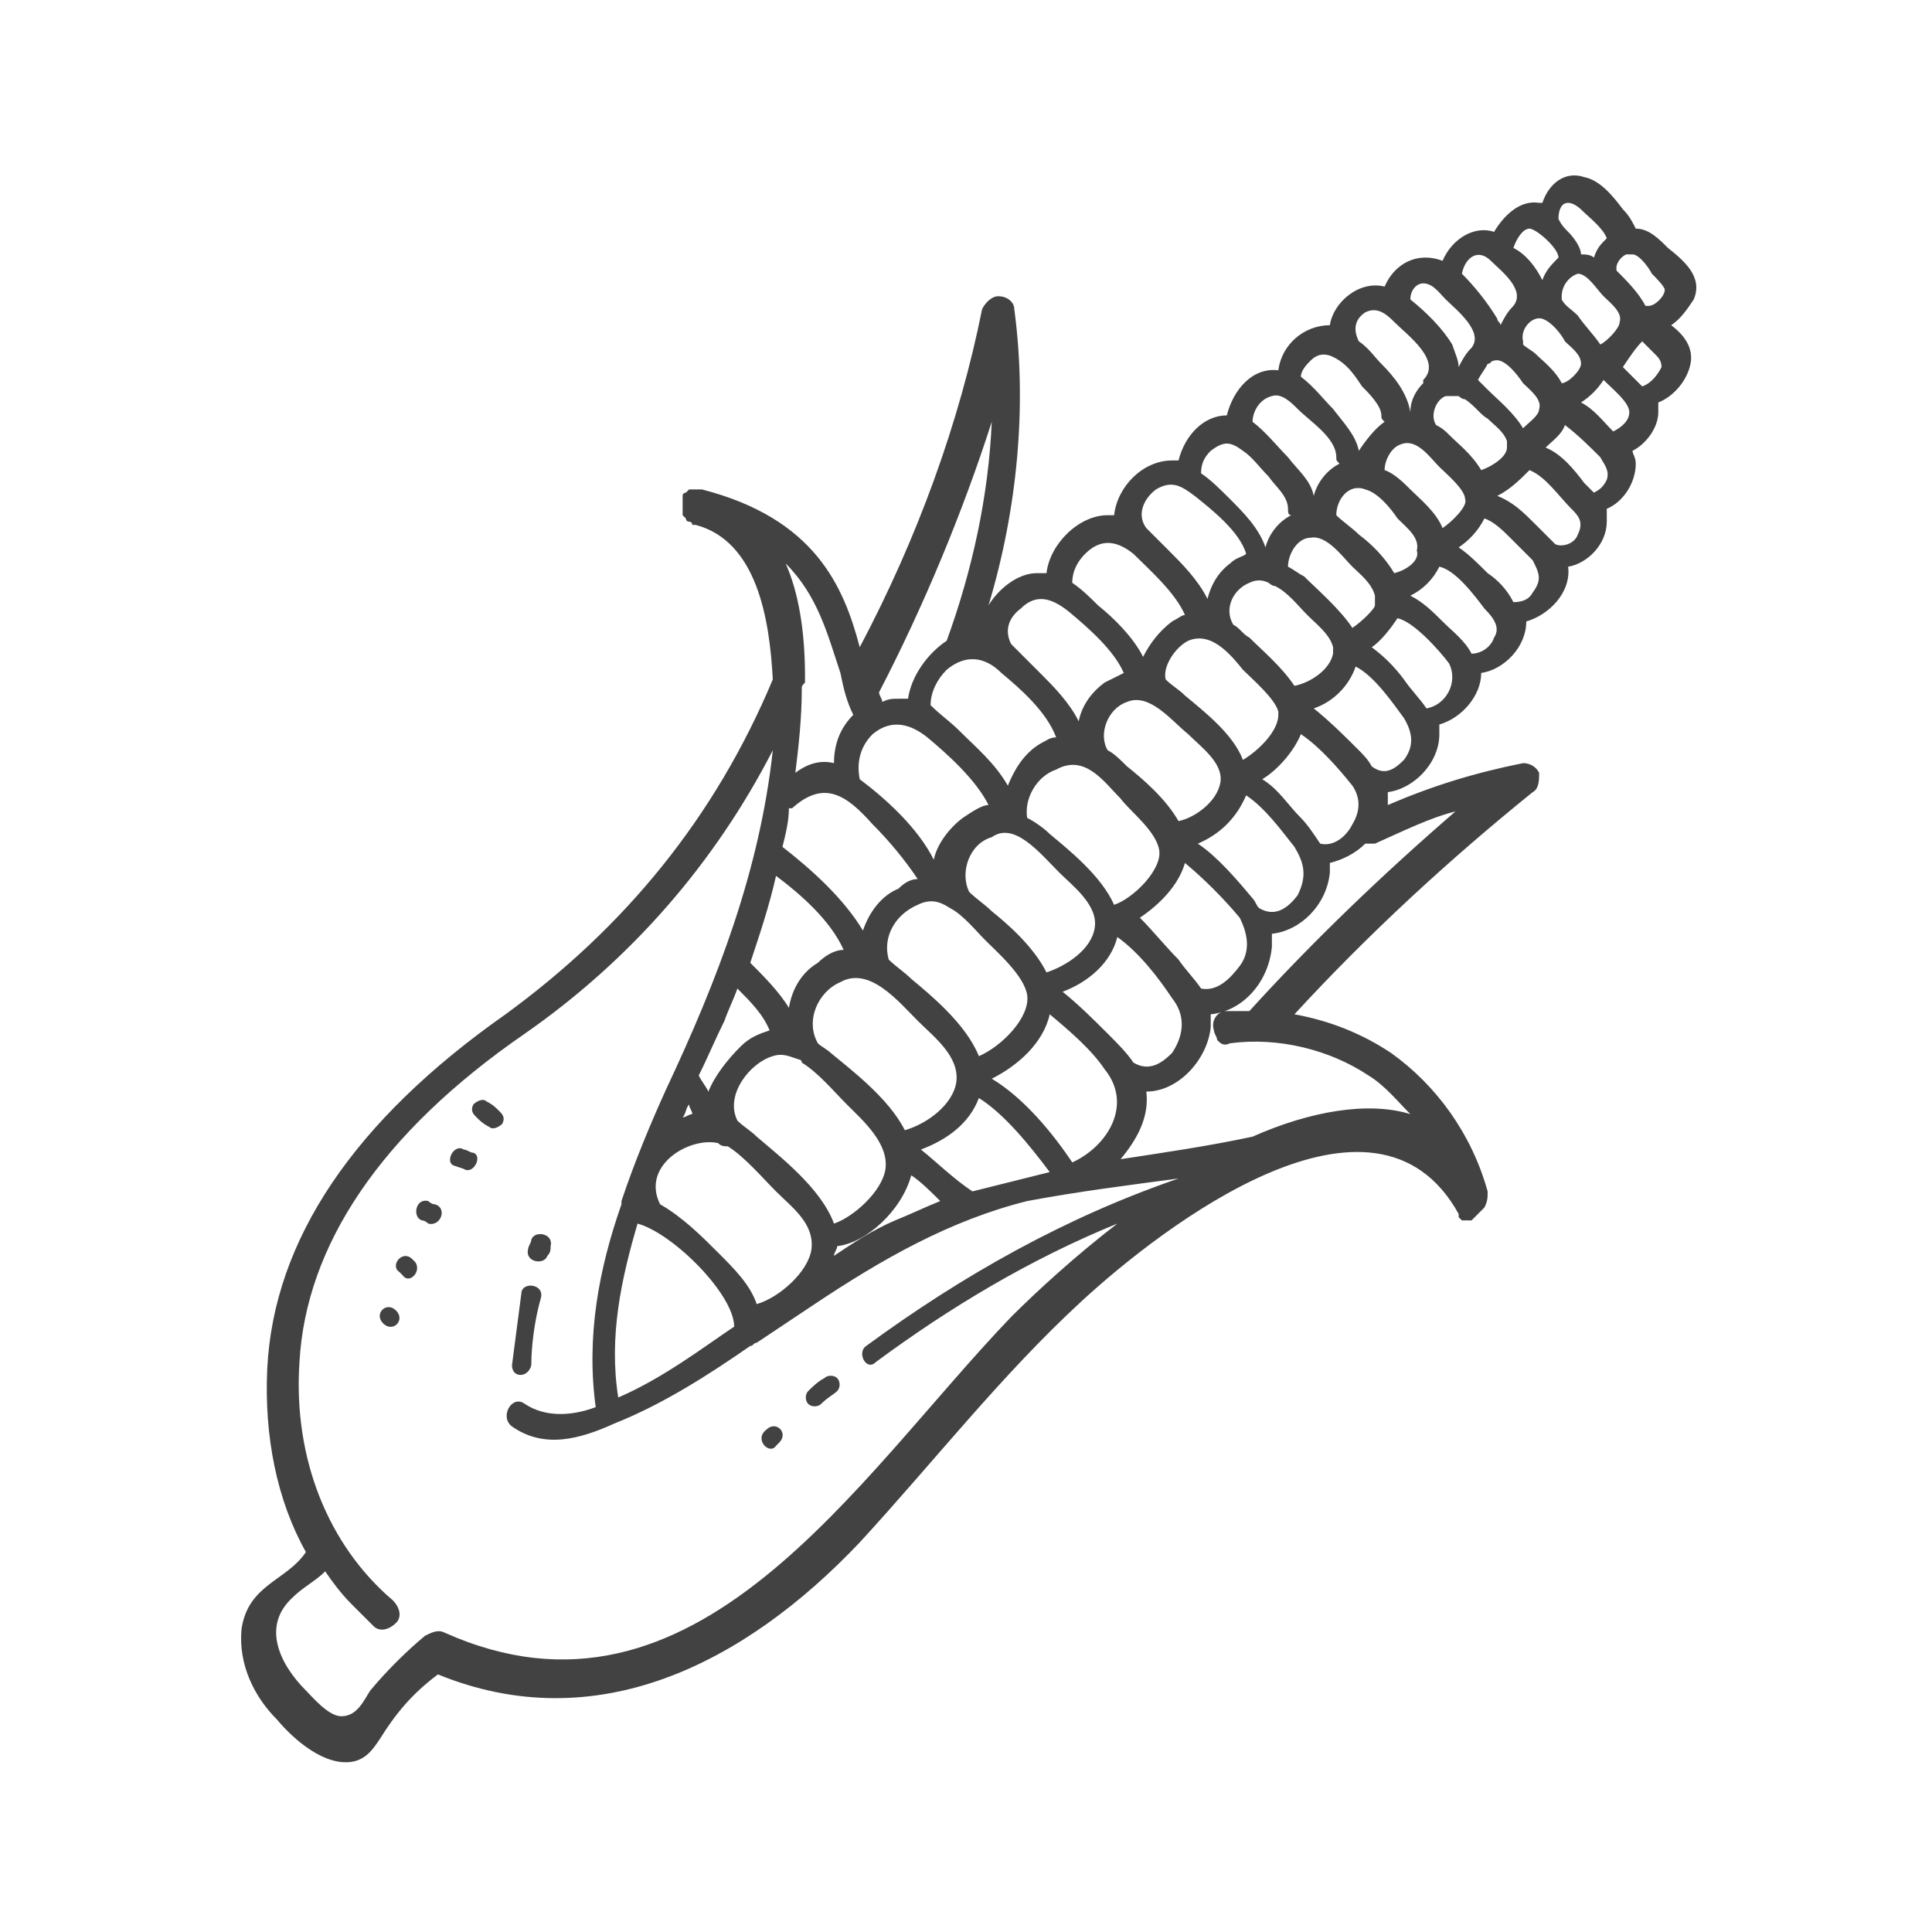 <?xml version="1.0" encoding="utf-8"?>
<!-- Generator: Adobe Illustrator 24.0.1, SVG Export Plug-In . SVG Version: 6.00 Build 0)  -->
<svg version="1.1" id="Layer_1" xmlns="http://www.w3.org/2000/svg" xmlns:xlink="http://www.w3.org/1999/xlink" x="0px" y="0px"
	 width="60px" height="60px" viewBox="0 0 60 60" enable-background="new 0 0 60 60" xml:space="preserve">
<g>
	<path fill="#414241" d="M25.6,42.8c-0.2,0.1-0.4,0.3-0.5,0.4c-0.1,0.1-0.1,0.3,0,0.4c0.1,0.1,0.3,0.1,0.4,0
		c0.2-0.2,0.4-0.3,0.5-0.4c0.1-0.1,0.1-0.3,0-0.4C25.9,42.7,25.7,42.7,25.6,42.8z M23.8,44.4L23.8,44.4c-0.4,0.3,0.1,0.8,0.3,0.5
		l0.1-0.1C24.5,44.5,24.1,44.1,23.8,44.4z M46.1,37.5C46.1,37.5,46.1,37.5,46.1,37.5c0.1-0.2,0.1-0.3,0.1-0.5
		c-0.5-1.8-1.6-3.3-3-4.3c-0.9-0.6-1.9-1-3-1.2c2.3-2.5,4.8-4.8,7.4-6.9c0.2-0.1,0.2-0.4,0.2-0.6c-0.1-0.2-0.3-0.3-0.5-0.3
		c-1.5,0.3-2.8,0.7-4.2,1.3c0,0,0,0,0-0.1c0-0.1,0-0.2,0-0.3c0.8-0.1,1.6-0.9,1.6-1.8c0-0.1,0-0.2,0-0.3c0.7-0.2,1.3-0.9,1.3-1.6
		c0.7-0.1,1.4-0.8,1.4-1.6c0.7-0.2,1.4-0.9,1.3-1.7c0.6-0.1,1.2-0.7,1.2-1.4c0-0.1,0-0.3,0-0.4c0.5-0.2,0.9-0.8,0.9-1.4
		c0-0.2-0.1-0.3-0.1-0.4c0.4-0.2,0.8-0.7,0.8-1.2c0-0.1,0-0.2,0-0.3c0.5-0.2,0.9-0.7,1-1.2c0.1-0.5-0.2-0.9-0.6-1.2
		c0.3-0.2,0.5-0.5,0.7-0.8c0.3-0.7-0.3-1.2-0.8-1.6c-0.3-0.3-0.6-0.6-1-0.6c-0.1-0.2-0.2-0.4-0.4-0.6c-0.3-0.4-0.7-0.9-1.2-1
		c-0.6-0.2-1.1,0.2-1.3,0.8c0,0-0.1,0-0.1,0c-0.6-0.1-1.1,0.4-1.4,0.9c-0.6-0.2-1.3,0.2-1.6,0.9C44,7.8,43.3,8.2,43,8.9
		c-0.8-0.2-1.6,0.5-1.7,1.2c-0.8,0-1.5,0.6-1.6,1.4c-0.8-0.1-1.4,0.6-1.6,1.4c-0.7,0-1.3,0.6-1.5,1.4c-0.1,0-0.1,0-0.2,0
		c-0.9,0-1.7,0.8-1.8,1.7c-0.1,0-0.1,0-0.2,0c-0.9,0-1.8,0.9-1.9,1.8c-0.1,0-0.2,0-0.3,0c-0.6,0-1.2,0.5-1.5,1
		c0.9-3,1.2-6.2,0.8-9.2c0-0.2-0.2-0.4-0.5-0.4c-0.2,0-0.4,0.2-0.5,0.4c-0.7,3.5-2,7.1-3.8,10.5c-0.5-1.9-1.4-4-4.9-4.9c0,0,0,0,0,0
		c0,0-0.1,0-0.1,0c0,0-0.1,0-0.1,0c0,0-0.1,0-0.1,0c0,0-0.1,0-0.1,0c0,0,0,0-0.1,0.1c0,0-0.1,0-0.1,0.1c0,0,0,0.1,0,0.1
		c0,0,0,0,0,0.1c0,0,0,0,0,0c0,0,0,0,0,0c0,0,0,0.1,0,0.1c0,0,0,0.1,0,0.1c0,0,0,0.1,0,0.1c0,0,0,0.1,0,0.1c0,0,0,0,0.1,0.1
		c0,0,0,0.1,0.1,0.1c0,0,0.1,0,0.1,0.1c0,0,0,0,0.1,0c0,0,0,0,0,0c1.9,0.5,2.3,2.9,2.4,4.8c-1.8,4.3-4.6,7.7-8.3,10.4
		c-4.7,3.3-7.2,7-7.4,11c-0.1,2.1,0.3,4.1,1.2,5.7c-0.6,0.9-1.8,1-2,2.4c-0.1,1.1,0.4,2.1,1.1,2.8c0.5,0.6,1.5,1.5,2.4,1.3
		c0.4-0.1,0.6-0.4,0.8-0.7c0.5-0.8,1-1.4,1.8-2c4.9,2,9.5-0.3,13.1-4.1c2.3-2.5,4.4-5.2,6.9-7.5c2.5-2.3,9.1-7.4,11.7-2.7
		c0,0,0,0,0,0.1c0,0,0,0,0,0c0,0,0.1,0.1,0.1,0.1c0,0,0,0,0,0c0,0,0.1,0,0.1,0c0.1,0,0.2,0,0.2,0C45.9,37.7,46,37.6,46.1,37.5
		C46.1,37.5,46.1,37.5,46.1,37.5z M38.5,30c-0.3,0.4-0.7,0.8-1.2,0.7c-0.2-0.3-0.5-0.6-0.7-0.9c-0.4-0.4-0.8-0.9-1.2-1.3
		c0.6-0.4,1.2-1,1.4-1.7c0.6,0.5,1.2,1.1,1.7,1.7C38.8,29.1,38.8,29.6,38.5,30z M28.3,36.5c0.3,0.2,0.6,0.5,0.9,0.8
		c-0.5,0.2-0.9,0.4-1.4,0.6c-0.7,0.3-1.3,0.7-1.9,1.1c0-0.1,0.1-0.2,0.1-0.3C26.9,38.6,28,37.6,28.3,36.5z M28.6,35.7
		c0.8-0.3,1.5-0.8,1.8-1.6c0.8,0.5,1.6,1.5,2.2,2.3c-0.8,0.2-1.6,0.4-2.4,0.6C29.6,36.6,29.1,36.1,28.6,35.7z M30.8,33.5
		c0.8-0.4,1.6-1.1,1.8-2c0.6,0.5,1.3,1.1,1.7,1.7c0.9,1.1,0.1,2.4-1,2.9c0,0,0,0,0,0C32.7,35.2,31.8,34.1,30.8,33.5z M35.2,33
		c-0.2-0.3-0.5-0.6-0.8-0.9c-0.4-0.4-0.9-0.9-1.4-1.3c0.8-0.3,1.5-0.9,1.7-1.7c0.7,0.5,1.3,1.3,1.7,1.9c0.4,0.5,0.4,1.1,0,1.7
		C36.1,33,35.7,33.3,35.2,33z M23.5,40.5c-0.2-0.6-0.7-1.1-1.2-1.6c-0.5-0.5-1.1-1.1-1.8-1.5c-0.6-1.2,0.9-2.1,1.8-1.9
		c0.1,0.1,0.2,0.1,0.3,0.1c0.5,0.3,1.1,1,1.5,1.4c0.5,0.5,1.2,1,1.1,1.8C25.1,39.5,24.2,40.3,23.5,40.5z M22.8,41.2
		c-0.9,0.6-2.2,1.6-3.6,2.2c-0.3-1.9,0.1-3.7,0.6-5.4C20.9,38.3,22.8,40.2,22.8,41.2z M36.9,22.8c0.4,0.4,1.1,0.9,1,1.5
		c-0.1,0.6-0.8,1.1-1.3,1.2c-0.4-0.7-1.1-1.3-1.6-1.7c-0.2-0.2-0.4-0.4-0.6-0.5c-0.3-0.5,0-1.3,0.6-1.5
		C35.7,21.5,36.4,22.4,36.9,22.8z M36.9,19.9c0.7-0.3,1.3,0.4,1.7,0.9c0.3,0.3,1,0.9,1.1,1.3c0,0,0,0.1,0,0.1c0,0.5-0.6,1.1-1.1,1.4
		c-0.3-0.8-1.2-1.5-1.8-2c-0.2-0.2-0.4-0.3-0.6-0.5C36.1,20.7,36.5,20.1,36.9,19.9z M34.8,24.8c0.3,0.4,1.1,1,1.2,1.6
		c0.1,0.6-0.8,1.5-1.4,1.7c-0.4-0.9-1.4-1.7-2-2.2c-0.2-0.2-0.5-0.4-0.7-0.5c-0.1-0.6,0.3-1.3,0.9-1.5
		C33.7,23.4,34.3,24.3,34.8,24.8z M32.9,27.1c0.4,0.4,1.2,1,1.1,1.7c-0.1,0.7-0.9,1.2-1.5,1.4c-0.4-0.8-1.2-1.5-1.7-1.9
		c-0.2-0.2-0.5-0.4-0.7-0.6c-0.3-0.6,0-1.5,0.7-1.7C31.5,25.5,32.3,26.5,32.9,27.1z M28.5,28.1c0.4-0.2,0.7-0.1,1,0.1c0,0,0,0,0,0
		c0.4,0.2,0.8,0.7,1.1,1c0.4,0.4,1.2,1.1,1.3,1.7c0.1,0.7-0.8,1.6-1.5,1.9c-0.4-1-1.5-1.9-2.1-2.4c-0.2-0.2-0.5-0.4-0.7-0.6
		C27.4,29.1,27.8,28.4,28.5,28.1z M28.5,31.7c0.5,0.5,1.3,1.1,1.2,1.9c-0.1,0.7-0.9,1.3-1.6,1.5c-0.5-1-1.7-1.9-2.3-2.4
		c-0.1-0.1-0.3-0.2-0.4-0.3c-0.4-0.7,0-1.6,0.7-1.9C27,30,27.9,31.1,28.5,31.7z M24,32.8c0.3-0.1,0.5,0,0.8,0.1c0,0,0.1,0,0.1,0.1
		c0.5,0.3,1,0.9,1.4,1.3c0.5,0.5,1.3,1.2,1.2,2c-0.1,0.7-1,1.5-1.6,1.7c-0.4-1.1-1.7-2.1-2.4-2.7c-0.2-0.2-0.4-0.3-0.6-0.5
		C22.5,34,23.3,33,24,32.8z M40.3,27.8c-0.3,0.4-0.7,0.7-1.2,0.4C39,28.1,39,28,38.9,27.9c-0.5-0.6-1.1-1.3-1.7-1.7
		c0.7-0.3,1.2-0.8,1.5-1.5c0.6,0.4,1.1,1.1,1.5,1.6C40.5,26.8,40.6,27.2,40.3,27.8z M42,25.6c-0.2,0.4-0.6,0.7-1,0.6
		c-0.2-0.3-0.4-0.6-0.6-0.8c-0.4-0.4-0.7-0.9-1.2-1.2c0.5-0.3,1-0.9,1.2-1.4c0.6,0.4,1.2,1.1,1.6,1.6C42.2,24.7,42.3,25.1,42,25.6z
		 M43.6,23.6c-0.3,0.3-0.6,0.5-1,0.2c-0.1-0.2-0.3-0.4-0.4-0.5c-0.4-0.4-0.9-0.9-1.4-1.3c0.6-0.2,1.1-0.7,1.3-1.3
		c0.6,0.3,1.2,1.2,1.5,1.6C43.9,22.8,43.9,23.2,43.6,23.6z M44.3,22c-0.2-0.3-0.5-0.6-0.7-0.9c-0.3-0.4-0.6-0.7-1-1
		c0.3-0.2,0.6-0.6,0.8-0.9c0.5,0.1,1.3,1,1.6,1.4C45.3,21.2,44.9,21.9,44.3,22z M46.4,19.8c-0.1,0.3-0.4,0.5-0.7,0.5
		c-0.2-0.4-0.6-0.7-0.9-1c-0.3-0.3-0.6-0.6-1-0.8c0.4-0.2,0.7-0.5,0.9-0.9c0.5,0.1,1.1,0.9,1.4,1.3C46.4,19.2,46.6,19.5,46.4,19.8z
		 M47.6,18.4c-0.1,0.2-0.3,0.3-0.6,0.3c-0.2-0.4-0.5-0.7-0.8-0.9c-0.3-0.3-0.6-0.6-0.9-0.8c0.3-0.2,0.6-0.5,0.8-0.9
		c0.3,0.1,0.6,0.4,0.8,0.6c0.2,0.2,0.5,0.5,0.7,0.7C47.8,17.8,47.9,18,47.6,18.4z M49,16.6c-0.1,0.3-0.5,0.4-0.7,0.3
		c-0.2-0.2-0.4-0.4-0.6-0.6c-0.4-0.4-0.7-0.7-1.2-0.9c0.4-0.2,0.7-0.5,1-0.8c0.5,0.2,0.9,0.8,1.3,1.2C49,16,49.2,16.2,49,16.6z
		 M49.9,14.9c-0.1,0.2-0.2,0.3-0.4,0.4c-0.1-0.1-0.2-0.2-0.3-0.3c-0.3-0.4-0.7-0.9-1.2-1.1c0.2-0.2,0.5-0.4,0.6-0.7
		c0.4,0.3,0.8,0.7,1.1,1C49.8,14.4,50,14.6,49.9,14.9z M51,10.6c0.1,0.1,0.3,0.3,0.4,0.4c0.1,0.1,0.2,0.2,0.2,0.4
		c-0.1,0.2-0.3,0.5-0.6,0.6c-0.2-0.2-0.4-0.4-0.6-0.6C50.6,11.1,50.8,10.8,51,10.6z M50.6,12.8c0,0.3-0.3,0.5-0.5,0.6
		c-0.3-0.3-0.6-0.7-1-0.9c0.3-0.2,0.5-0.4,0.7-0.7C50.1,12.1,50.6,12.5,50.6,12.8z M41.4,20.3c-0.1,0.5-0.7,0.9-1.2,1
		c-0.4-0.6-1-1.1-1.4-1.5c-0.2-0.1-0.3-0.3-0.5-0.4c0,0,0,0,0,0c-0.3-0.5,0-1.1,0.5-1.3c0.2-0.1,0.4-0.1,0.6,0c0,0,0.1,0.1,0.2,0.1
		c0.4,0.2,0.7,0.6,1,0.9c0.3,0.3,0.7,0.6,0.8,1c0,0.1,0,0.1,0,0.2C41.4,20.3,41.4,20.3,41.4,20.3z M42,19.5
		c-0.4-0.6-1.1-1.2-1.5-1.6c-0.2-0.1-0.3-0.2-0.5-0.3c0-0.4,0.3-0.9,0.7-0.9c0.5-0.1,1,0.6,1.3,0.9c0.2,0.2,0.6,0.5,0.7,0.9
		c0,0.1,0,0.1,0,0.2c0,0,0,0,0,0.1C42.7,18.9,42.3,19.3,42,19.5z M43.3,17.8c-0.3-0.5-0.7-0.9-1.1-1.2c-0.2-0.2-0.5-0.4-0.7-0.6
		c0-0.5,0.4-1,0.9-0.8c0.4,0.1,0.8,0.6,1,0.9c0.3,0.3,0.7,0.6,0.6,1C44.1,17.4,43.7,17.7,43.3,17.8z M44.8,16.4
		c-0.2-0.5-0.7-0.9-1-1.2c-0.2-0.2-0.5-0.5-0.8-0.6c0-0.3,0.2-0.7,0.5-0.8c0.5-0.2,0.9,0.4,1.2,0.7c0.2,0.2,0.8,0.7,0.8,1
		C45.6,15.7,45.1,16.2,44.8,16.4z M46.2,11.3c0.1,0,0.1-0.1,0.2-0.1c0.3-0.1,0.7,0.4,0.9,0.7c0.2,0.2,0.6,0.5,0.5,0.8
		c0,0.2-0.3,0.4-0.5,0.6c-0.3-0.5-0.8-0.9-1.1-1.2c-0.1-0.1-0.2-0.2-0.3-0.3C46,11.6,46.1,11.5,46.2,11.3
		C46.2,11.3,46.2,11.3,46.2,11.3C46.2,11.3,46.2,11.3,46.2,11.3z M47.9,9.9c0.3,0.1,0.6,0.5,0.7,0.7c0.2,0.2,0.5,0.4,0.5,0.7
		c0,0.2-0.4,0.6-0.6,0.6c-0.2-0.4-0.6-0.7-0.8-0.9c-0.1-0.1-0.3-0.2-0.4-0.3c0,0,0-0.1,0-0.1C47.2,10.2,47.6,9.8,47.9,9.9z
		 M45.3,12.3c0,0,0.1,0.1,0.2,0.1c0.3,0.2,0.5,0.5,0.7,0.6c0.2,0.2,0.5,0.4,0.6,0.7c0,0.1,0,0.1,0,0.2c0,0,0,0,0,0
		c0,0.3-0.5,0.6-0.8,0.7c-0.3-0.5-0.7-0.8-1-1.1c-0.1-0.1-0.2-0.2-0.4-0.3c-0.2-0.3,0-0.8,0.3-0.9C45.1,12.3,45.2,12.3,45.3,12.3z
		 M50.5,7.9C50.5,7.9,50.5,7.9,50.5,7.9c0.1,0,0.1,0,0.2,0c0.2,0,0.5,0.4,0.6,0.6c0.1,0.1,0.4,0.4,0.4,0.5c0,0.2-0.3,0.5-0.5,0.5
		c0,0-0.1,0-0.1,0c-0.2-0.4-0.6-0.8-0.9-1.1c0,0,0-0.1,0-0.1C50.2,8.2,50.3,8,50.5,7.9z M49.8,9.2c0.2,0.2,0.6,0.5,0.5,0.8
		c0,0.2-0.4,0.6-0.6,0.7c-0.2-0.3-0.5-0.6-0.7-0.9c-0.2-0.2-0.4-0.3-0.5-0.5c0,0,0,0,0-0.1c0-0.3,0.2-0.6,0.5-0.7
		C49.3,8.5,49.6,9,49.8,9.2z M48.7,6.3c0.2,0,0.4,0.2,0.5,0.3c0.1,0.1,0.6,0.5,0.7,0.8c-0.2,0.2-0.3,0.3-0.4,0.6
		c-0.1-0.1-0.3-0.1-0.4-0.1c0-0.2-0.2-0.5-0.4-0.7c-0.1-0.1-0.2-0.2-0.3-0.4C48.4,6.5,48.5,6.3,48.7,6.3z M47.5,7.1
		c0.2,0,0.9,0.6,0.9,0.9c-0.2,0.2-0.4,0.4-0.5,0.7c-0.2-0.4-0.5-0.8-0.9-1C47.1,7.4,47.3,7.1,47.5,7.1z M46.3,8.1
		c0.3,0.3,1.1,0.9,0.7,1.4c-0.2,0.2-0.3,0.4-0.4,0.6c0-0.1-0.1-0.1-0.1-0.2c-0.3-0.5-0.7-1-1.1-1.4C45.5,8,45.9,7.7,46.3,8.1z
		 M44.2,8.8c0.3,0,0.5,0.3,0.7,0.5c0.3,0.3,1.2,1,0.8,1.5c0,0,0,0,0,0c-0.2,0.2-0.3,0.4-0.4,0.6c0-0.2-0.1-0.4-0.2-0.7
		c-0.3-0.5-0.8-1-1.3-1.4C43.8,9,44,8.8,44.2,8.8z M42.4,9.7c0.4-0.2,0.7,0.1,0.9,0.3c0.4,0.4,1.5,1.2,0.9,1.8c0,0,0,0.1,0,0.1
		c-0.2,0.2-0.4,0.5-0.4,0.9c-0.1-0.6-0.5-1.1-0.9-1.5c-0.2-0.2-0.4-0.5-0.7-0.7C42,10.2,42.1,9.9,42.4,9.7z M40.7,11.2
		c0.3-0.3,0.6-0.2,0.9,0c0.3,0.2,0.5,0.5,0.7,0.8c0.2,0.2,0.6,0.6,0.6,0.9c0,0.1,0,0.1,0.1,0.2c0,0,0,0,0,0
		c-0.3,0.2-0.6,0.6-0.8,0.9c-0.1-0.5-0.5-0.9-0.8-1.3c-0.3-0.3-0.6-0.7-1-1C40.4,11.5,40.6,11.3,40.7,11.2z M39.5,12.3
		c0.3-0.1,0.6,0.2,0.8,0.4c0.4,0.4,1.2,0.9,1.2,1.5c0,0.1,0,0.1,0.1,0.2c-0.4,0.2-0.7,0.6-0.8,1c-0.1-0.5-0.5-0.8-0.8-1.2
		c-0.3-0.3-0.7-0.8-1.1-1.1C38.9,12.8,39.1,12.4,39.5,12.3z M37.6,14c0.4-0.3,0.6-0.3,1,0c0.3,0.2,0.5,0.5,0.8,0.8
		c0.2,0.3,0.6,0.6,0.6,1c0,0.1,0,0.2,0.1,0.2c-0.4,0.2-0.7,0.6-0.8,1c-0.2-0.6-0.7-1.1-1.1-1.5c-0.3-0.3-0.6-0.6-0.9-0.8
		C37.3,14.4,37.4,14.2,37.6,14z M35.9,15.2c0.5-0.3,0.8-0.1,1.2,0.2c0.5,0.4,1.4,1.1,1.6,1.8c-0.1,0.1-0.3,0.1-0.5,0.3
		c-0.4,0.3-0.6,0.7-0.7,1.1c-0.3-0.6-0.8-1.1-1.2-1.5c-0.2-0.2-0.5-0.5-0.7-0.7C35.3,16,35.5,15.5,35.9,15.2z M35.2,17.2
		c0.5,0.5,1.3,1.2,1.6,1.9c-0.1,0-0.2,0.1-0.4,0.2c-0.4,0.3-0.7,0.7-0.9,1.1c-0.3-0.6-0.9-1.2-1.4-1.6c-0.2-0.2-0.5-0.5-0.8-0.7
		c0-0.4,0.2-0.7,0.4-0.9C34.2,16.7,34.7,16.8,35.2,17.2z M31.7,18.9c0.5-0.5,1-0.3,1.5,0.1c0.6,0.5,1.4,1.2,1.7,1.9
		c-0.2,0.1-0.4,0.2-0.6,0.3c-0.4,0.3-0.7,0.7-0.8,1.2c-0.3-0.6-0.8-1.1-1.2-1.5c-0.3-0.3-0.6-0.6-0.9-0.9
		C31.2,19.6,31.3,19.2,31.7,18.9z M31.1,20.9c0.6,0.5,1.4,1.2,1.7,2c-0.2,0-0.3,0.1-0.5,0.2c-0.5,0.3-0.8,0.8-1,1.3
		c-0.4-0.7-1-1.2-1.5-1.7c-0.3-0.3-0.6-0.5-0.9-0.8c0-0.4,0.2-0.8,0.5-1.1C30,20.3,30.6,20.4,31.1,20.9z M30.5,19.6
		C30.5,19.6,30.5,19.6,30.5,19.6C30.5,19.6,30.5,19.6,30.5,19.6C30.5,19.6,30.5,19.6,30.5,19.6z M27.1,22.8c0.6-0.5,1.2-0.3,1.7,0.1
		c0.6,0.5,1.5,1.3,1.9,2.1c-0.2,0-0.5,0.2-0.8,0.4c-0.4,0.3-0.8,0.8-0.9,1.3c-0.5-1-1.5-1.9-2.3-2.5C26.6,23.7,26.7,23.2,27.1,22.8z
		 M26.8,28.9c-0.6-1-1.6-1.9-2.5-2.6c0.1-0.4,0.2-0.8,0.2-1.2c0,0,0,0,0.1,0c1-0.9,1.7-0.4,2.5,0.5c0.5,0.5,1,1.1,1.4,1.7
		c-0.2,0-0.4,0.1-0.6,0.3C27.4,27.8,27,28.3,26.8,28.9z M26.2,29.5c-0.3,0-0.6,0.2-0.8,0.4c-0.5,0.3-0.8,0.8-0.9,1.4
		c-0.3-0.5-0.8-1-1.2-1.4c0.3-0.9,0.6-1.8,0.8-2.7C24.9,27.8,25.8,28.6,26.2,29.5z M23.9,32c-0.3,0.1-0.6,0.2-0.9,0.5
		c-0.4,0.4-0.8,0.9-1,1.4c-0.1-0.2-0.2-0.3-0.3-0.5c0.3-0.6,0.5-1.1,0.8-1.7c0.1-0.3,0.3-0.7,0.4-1C23.3,31.1,23.7,31.5,23.9,32z
		 M21.5,34.6c-0.1,0-0.2,0.1-0.3,0.1c0.1-0.1,0.1-0.3,0.2-0.4C21.4,34.4,21.5,34.5,21.5,34.6z M30.8,13.1c-0.1,2.3-0.6,4.6-1.4,6.8
		c0,0,0,0,0,0c-0.6,0.4-1.1,1.1-1.2,1.8c-0.1,0-0.2,0-0.3,0c-0.2,0-0.3,0-0.5,0.1c0-0.1-0.1-0.2-0.1-0.3
		C28.7,18.8,29.9,15.9,30.8,13.1z M24.9,21.4c0-0.1,0-0.1,0.1-0.2c0-0.1,0-0.1,0-0.2c0-1.4-0.2-2.6-0.6-3.5c1,1,1.3,2.2,1.7,3.4
		c0.1,0.5,0.2,0.9,0.4,1.3c0,0,0,0,0,0c-0.4,0.4-0.6,0.9-0.6,1.5c-0.4-0.1-0.8,0-1.2,0.3C24.8,23.2,24.9,22.3,24.9,21.4z M36.6,36.6
		c-3.5,1.2-6.7,3-9.7,5.2c-0.3,0.2,0,0.8,0.3,0.5c2.3-1.7,4.8-3.2,7.5-4.3c-1.3,1-2.5,2.1-3.3,2.9c-4.8,5-9.8,13.3-17.6,9.8
		c-0.2-0.1-0.4,0-0.6,0.1c-0.6,0.5-1.2,1.1-1.7,1.7c-0.2,0.3-0.4,0.8-0.9,0.8c-0.4,0-0.9-0.6-1.1-0.8c-0.8-0.8-1.4-2-0.4-2.9
		c0.3-0.3,0.7-0.5,1-0.8c0.2,0.3,0.5,0.7,0.8,1c0.2,0.2,0.5,0.5,0.7,0.7c0.2,0.2,0.5,0.1,0.7-0.1c0.2-0.2,0.1-0.5-0.1-0.7
		c-2-1.7-3.1-4.4-2.9-7.4c0.2-3.6,2.5-7.1,7-10.2c3.3-2.3,5.9-5.3,7.7-8.8c-0.4,3.7-1.7,7.1-3.3,10.5c-0.5,1.1-1,2.3-1.4,3.5
		c0,0,0,0,0,0.1c-0.7,2-1.1,4.1-0.8,6.3c-0.8,0.3-1.6,0.3-2.2-0.1c-0.4-0.3-0.8,0.4-0.4,0.7c1,0.7,2.1,0.4,3.2-0.1
		c1.5-0.6,2.9-1.5,4.2-2.4c0.1,0,0.1-0.1,0.2-0.1c0.6-0.4,1.2-0.8,1.8-1.2c2.1-1.4,4.2-2.6,6.6-3.2C33.5,37,35.1,36.8,36.6,36.6
		C36.7,36.6,36.6,36.6,36.6,36.6z M38.9,35.3C38.9,35.3,38.9,35.3,38.9,35.3c-1.4,0.3-2.8,0.5-4.1,0.7c0.5-0.6,0.9-1.3,0.8-2.1
		c1,0,1.9-1,2-2c0-0.1,0-0.2,0-0.4c1-0.1,1.8-1,1.9-2.1c0-0.1,0-0.3,0-0.4c0.9-0.1,1.7-0.9,1.8-1.9c0-0.1,0-0.2,0-0.3
		c0.4-0.1,0.8-0.3,1.1-0.6c0.1,0,0.2,0,0.3,0c0.9-0.4,1.7-0.8,2.5-1c-2.2,1.9-4.4,4-6.4,6.2c-0.2,0-0.5,0-0.7,0
		c-0.3,0-0.5,0.3-0.4,0.6c0,0.1,0.1,0.2,0.1,0.3c0.1,0.1,0.2,0.2,0.4,0.1c1.5-0.2,3.1,0.2,4.3,1c0.5,0.3,0.9,0.8,1.3,1.2
		C42.5,34.2,40.7,34.5,38.9,35.3z M17.1,38.7c0.1-0.4-0.5-0.5-0.6-0.2c0,0.1-0.1,0.2-0.1,0.3c-0.1,0.4,0.5,0.5,0.6,0.2
		C17.1,38.9,17.1,38.8,17.1,38.7z M14.7,35.8c-0.1,0-0.2-0.1-0.3-0.1c-0.3-0.2-0.6,0.4-0.3,0.5l0.3,0.1C14.7,36.5,15,35.9,14.7,35.8
		z M13.5,37.4c-0.1,0-0.2-0.1-0.2-0.1c-0.4-0.1-0.5,0.5-0.2,0.6c0.1,0,0.2,0.1,0.2,0.1C13.7,38.1,13.9,37.5,13.5,37.4z M15.6,34.9
		c0.1-0.2,0-0.3-0.1-0.4c-0.1-0.1-0.2-0.2-0.4-0.3c-0.1-0.1-0.3,0-0.4,0.1c-0.1,0.2,0,0.3,0.1,0.4c0.1,0.1,0.2,0.2,0.4,0.3
		C15.3,35.1,15.5,35,15.6,34.9z M16.8,40.3c0.1-0.4-0.5-0.5-0.6-0.2c-0.1,0.8-0.2,1.5-0.3,2.3c0,0.4,0.5,0.4,0.6,0
		C16.5,41.8,16.6,41,16.8,40.3z M12.3,40.7L12.3,40.7c-0.3-0.3-0.7,0.1-0.4,0.4l0,0C12.2,41.4,12.6,41,12.3,40.7z M12.9,39.2
		l-0.1-0.1c-0.3-0.3-0.7,0.2-0.4,0.4l0.1,0.1C12.7,39.9,13.1,39.5,12.9,39.2z"/>
</g>
</svg>
